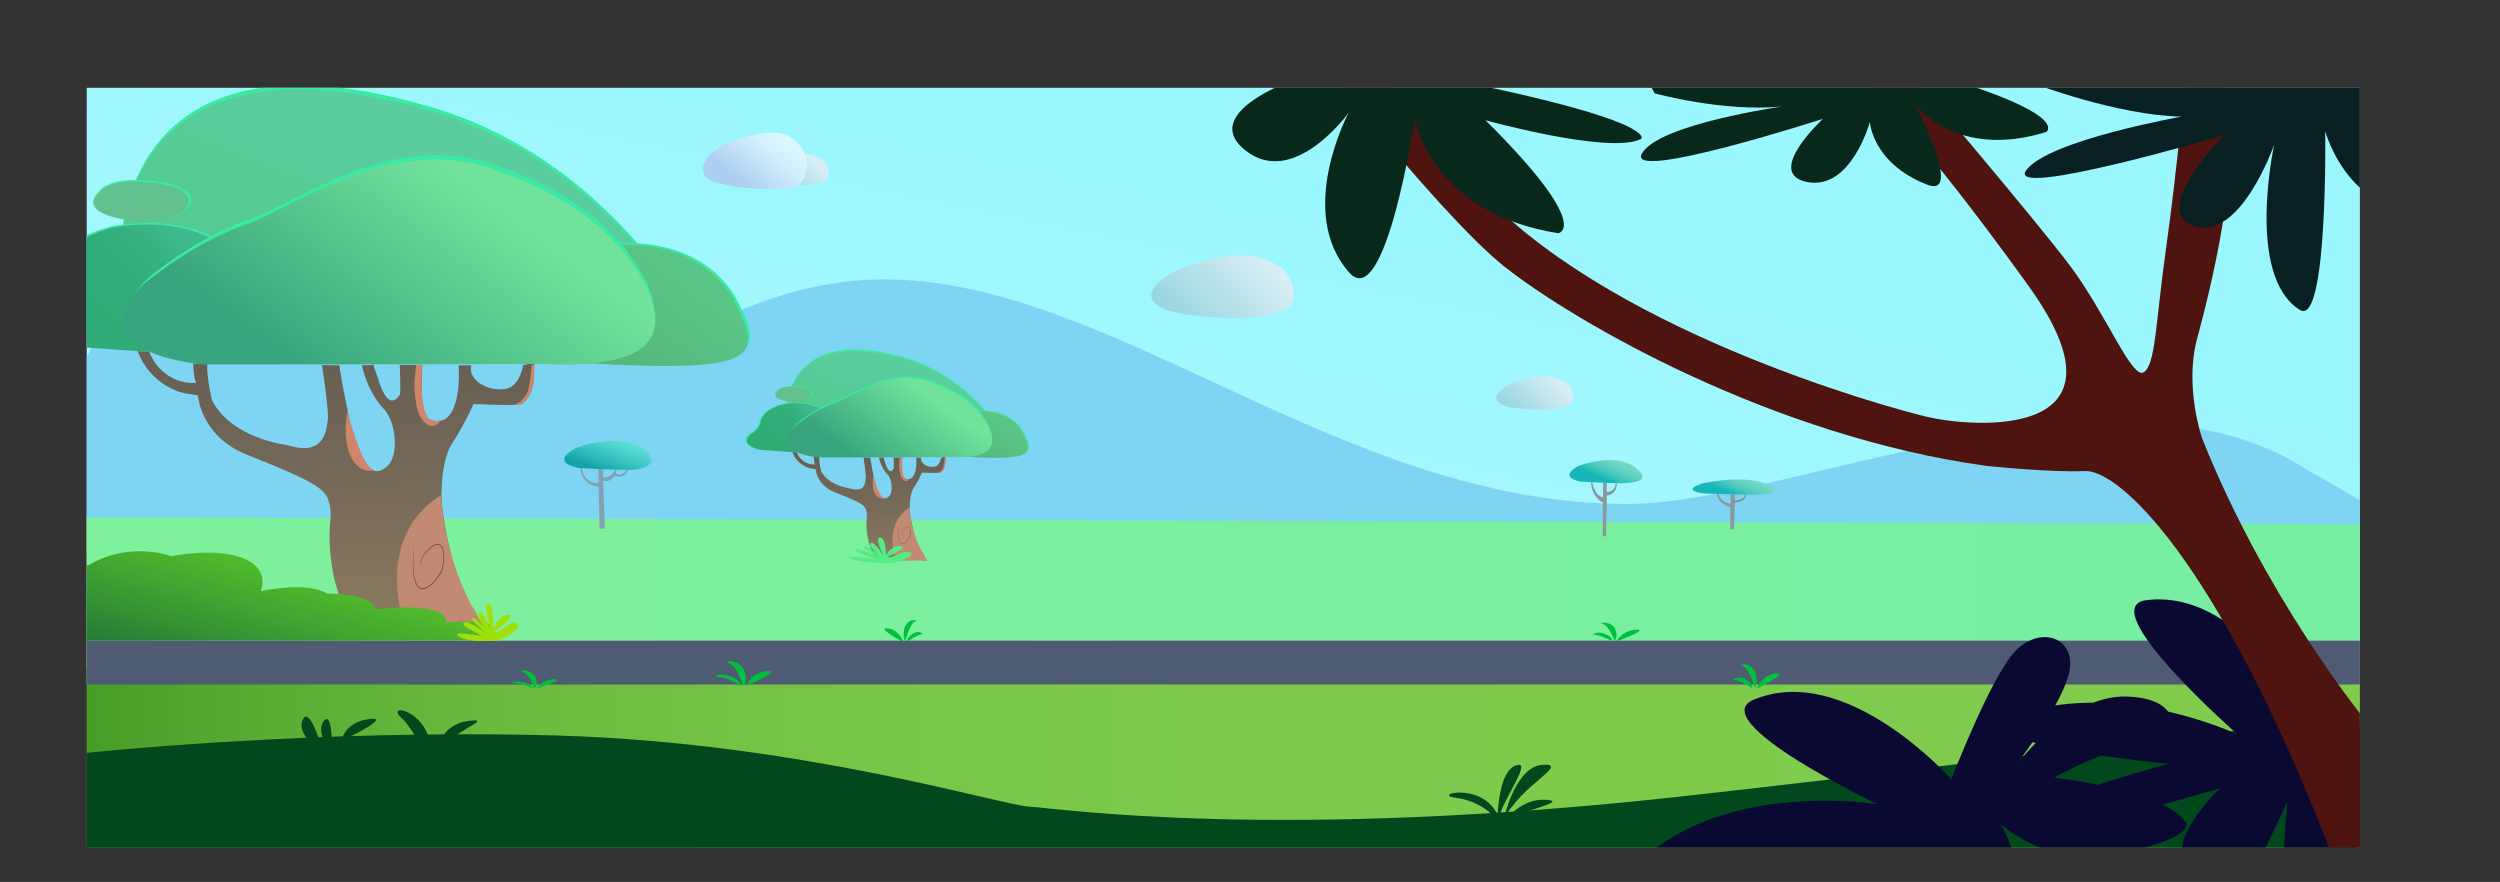 <svg id="Layer_1" data-name="Layer 1" xmlns="http://www.w3.org/2000/svg" xmlns:xlink="http://www.w3.org/1999/xlink" viewBox="0 0 2961.73 1044.85"><rect x="0" y="0" width="2961.73" height="1044.85" fill="#333333" stroke="none"/><defs><style>.cls-1{fill:none;}.cls-2{clip-path:url(#clip-path);}.cls-3{fill:url(#linear-gradient);}.cls-4{fill:url(#linear-gradient-2);}.cls-5{fill:url(#linear-gradient-3);}.cls-6{fill:url(#linear-gradient-4);}.cls-7{fill:url(#linear-gradient-5);}.cls-8{fill:#7dd4f3;}.cls-9{fill:url(#linear-gradient-6);}.cls-10{fill:url(#linear-gradient-7);}.cls-11{fill:#00c13e;}.cls-12{fill:url(#linear-gradient-8);}.cls-13{fill:#01491d;}.cls-14{fill:url(#linear-gradient-9);}.cls-15{fill:#c28a73;}.cls-16{fill:#ce856b;}.cls-17{fill:#754d32;}.cls-18{fill:#3beaa2;}.cls-19{fill:url(#linear-gradient-10);}.cls-20{fill:url(#linear-gradient-11);}.cls-21{fill:url(#linear-gradient-12);}.cls-22{fill:url(#linear-gradient-13);}.cls-23{fill:url(#linear-gradient-14);}.cls-24{fill:url(#linear-gradient-15);}.cls-25{fill:url(#linear-gradient-16);}.cls-26{fill:url(#linear-gradient-17);}.cls-27{fill:url(#linear-gradient-18);}.cls-28{fill:url(#linear-gradient-19);}.cls-29{fill:url(#linear-gradient-20);}.cls-30{fill:url(#linear-gradient-21);}.cls-31{fill:#9fe00a;}.cls-32{fill:#0a0931;}.cls-33{fill:#4f140f;}.cls-34{fill:#07281b;}.cls-35{fill:#082021;}.cls-36{fill:#8b979d;}.cls-37{fill:url(#linear-gradient-22);}.cls-38{fill:url(#linear-gradient-23);}.cls-39{fill:#81a0b1;}.cls-40{fill:url(#linear-gradient-24);}.cls-41{fill:#52ed83;}</style><clipPath id="clip-path" transform="translate(102.73 104)"><rect class="cls-1" width="2693" height="900"/></clipPath><linearGradient id="linear-gradient" x1="1220.88" y1="1583.41" x2="1555.08" y2="-68.76" gradientUnits="userSpaceOnUse"><stop offset="0.2" stop-color="#c5f7fd"/><stop offset="0.58" stop-color="#a7f7fd"/><stop offset="0.83" stop-color="#99f7fd"/></linearGradient><linearGradient id="linear-gradient-2" x1="801.82" y1="140.36" x2="870.51" y2="71.62" gradientUnits="userSpaceOnUse"><stop offset="0.15" stop-color="#82cdd9"/><stop offset="0.82" stop-color="#d7eef4"/></linearGradient><linearGradient id="linear-gradient-3" x1="744.34" y1="-41.69" x2="871.38" y2="-168.82" gradientTransform="matrix(0.85, -0.08, 0.08, 0.84, 109.38, 251.2)" gradientUnits="userSpaceOnUse"><stop offset="0.39" stop-color="#adcff1"/><stop offset="0.48" stop-color="#b9d9f5"/><stop offset="0.71" stop-color="#d2f0fc"/><stop offset="0.86" stop-color="#dbf8ff"/></linearGradient><linearGradient id="linear-gradient-4" x1="1265.4" y1="327.15" x2="1410.55" y2="181.9" gradientUnits="userSpaceOnUse"><stop offset="0.07" stop-color="#82cdd9"/><stop offset="0.85" stop-color="#d7eef4"/></linearGradient><linearGradient id="linear-gradient-5" x1="1672.17" y1="411.09" x2="1750.62" y2="332.58" xlink:href="#linear-gradient-4"/><linearGradient id="linear-gradient-6" x1="102.73" y1="890.5" x2="2795.73" y2="890.5" gradientUnits="userSpaceOnUse"><stop offset="0" stop-color="#489d27"/><stop offset="0.08" stop-color="#5aac33"/><stop offset="0.18" stop-color="#6bba3f"/><stop offset="0.31" stop-color="#76c547"/><stop offset="0.49" stop-color="#7dca4c"/><stop offset="1" stop-color="#7fcc4d"/></linearGradient><linearGradient id="linear-gradient-7" x1="102.73" y1="702" x2="2795.73" y2="702" gradientUnits="userSpaceOnUse"><stop offset="0" stop-color="#80f19c"/><stop offset="1" stop-color="#76eea2"/></linearGradient><linearGradient id="linear-gradient-8" x1="95.73" y1="785" x2="2799.73" y2="785" gradientUnits="userSpaceOnUse"><stop offset="0" stop-color="#4f5a73"/><stop offset="1" stop-color="#4f5a73"/></linearGradient><linearGradient id="linear-gradient-9" x1="302.33" y1="672.96" x2="293.68" y2="229.84" gradientUnits="userSpaceOnUse"><stop offset="0" stop-color="#907d61"/><stop offset="0.43" stop-color="#776b59"/><stop offset="0.76" stop-color="#686054"/></linearGradient><linearGradient id="linear-gradient-10" x1="281.89" y1="377.18" x2="528" y2="-228.43" gradientUnits="userSpaceOnUse"><stop offset="0.22" stop-color="#55ca93"/><stop offset="0.4" stop-color="#58cc9a"/><stop offset="0.73" stop-color="#5ccfa2"/></linearGradient><linearGradient id="linear-gradient-11" x1="777.7" y1="124.75" x2="539.91" y2="451.3" gradientUnits="userSpaceOnUse"><stop offset="0.3" stop-color="#59c587"/><stop offset="0.67" stop-color="#57b479"/></linearGradient><linearGradient id="linear-gradient-12" x1="-35.99" y1="328.28" x2="137.33" y2="164.14" gradientUnits="userSpaceOnUse"><stop offset="0.23" stop-color="#2fac76"/><stop offset="0.54" stop-color="#31ad79"/><stop offset="0.74" stop-color="#36b281"/><stop offset="0.88" stop-color="#3db98e"/></linearGradient><linearGradient id="linear-gradient-13" x1="66.46" y1="228.55" x2="61.76" y2="-12.14" gradientUnits="userSpaceOnUse"><stop offset="0.18" stop-color="#63c28e"/><stop offset="0.6" stop-color="#63c091"/></linearGradient><linearGradient id="linear-gradient-14" x1="272.42" y1="391.41" x2="528.32" y2="47.52" gradientUnits="userSpaceOnUse"><stop offset="0.09" stop-color="#39a57e"/><stop offset="0.77" stop-color="#72e39c"/></linearGradient><linearGradient id="linear-gradient-15" x1="929.44" y1="571.03" x2="926.1" y2="399.91" xlink:href="#linear-gradient-9"/><linearGradient id="linear-gradient-16" x1="921.55" y1="456.81" x2="1016.58" y2="222.95" xlink:href="#linear-gradient-10"/><linearGradient id="linear-gradient-17" x1="1113.01" y1="359.33" x2="1021.18" y2="485.43" xlink:href="#linear-gradient-11"/><linearGradient id="linear-gradient-18" x1="798.8" y1="437.93" x2="865.72" y2="374.54" xlink:href="#linear-gradient-12"/><linearGradient id="linear-gradient-19" x1="838.36" y1="399.41" x2="836.54" y2="306.47" xlink:href="#linear-gradient-13"/><linearGradient id="linear-gradient-20" x1="917.89" y1="462.31" x2="1016.71" y2="329.51" xlink:href="#linear-gradient-14"/><linearGradient id="linear-gradient-21" x1="146.95" y1="788.96" x2="221.64" y2="518.88" gradientUnits="userSpaceOnUse"><stop offset="0.32" stop-color="#247a37"/><stop offset="0.5" stop-color="#359333"/><stop offset="0.8" stop-color="#4eb82d"/><stop offset="0.97" stop-color="#57c62b"/></linearGradient><linearGradient id="linear-gradient-22" x1="1787.95" y1="487.42" x2="1814.12" y2="425.56" gradientUnits="userSpaceOnUse"><stop offset="0.39" stop-color="#17b7b8"/><stop offset="0.44" stop-color="#29bdba"/><stop offset="0.54" stop-color="#4ac9bd"/><stop offset="0.65" stop-color="#64d2c0"/><stop offset="0.76" stop-color="#76d8c2"/><stop offset="0.87" stop-color="#81dcc3"/><stop offset="1" stop-color="#85ddc3"/></linearGradient><linearGradient id="linear-gradient-23" x1="1939.4" y1="504.13" x2="1964.35" y2="445.14" xlink:href="#linear-gradient-22"/><linearGradient id="linear-gradient-24" x1="608.32" y1="465.46" x2="633.05" y2="397.47" gradientUnits="userSpaceOnUse"><stop offset="0.15" stop-color="#12a3a7"/><stop offset="0.33" stop-color="#2cb8b8"/><stop offset="0.63" stop-color="#52d6d1"/><stop offset="0.79" stop-color="#61e1db"/></linearGradient></defs><g class="cls-2"><rect class="cls-3" x="100.73" y="103" width="2696" height="708"/><path class="cls-4" d="M800.21,101.26s1.4-9.45,19.14-15.93,32.68-10,48.09-2.49,12.14,24.4,8.87,26.39c-6.34,3.87-20,9-56.49,4C797.88,110.23,800.21,101.26,800.21,101.26Z" transform="translate(102.73 104)"/><path class="cls-5" d="M730.91,90.87s4.41-18.58,37.6-28.78,54.81-15.1,73.76,3.29,10.18,48.34-2.88,51.81-67.68,5.3-100.85-7.53C738.54,109.66,726.68,103.84,730.91,90.87Z" transform="translate(102.73 104)"/><path class="cls-6" d="M1261.25,244.33s3-19.14,40.91-32.24,69.85-20.15,102.78-5,26,49.37,19,53.4c-13.56,7.82-42.77,18.11-120.74,8.06C1256.26,262.46,1261.25,244.33,1261.25,244.33Z" transform="translate(102.73 104)"/><path class="cls-7" d="M1669.92,366.32S1671.54,356,1692,348.9s37.75-10.9,55.55-2.73,14,26.68,10.25,28.86c-7.33,4.23-23.12,9.79-65.26,4.36C1667.23,376.12,1669.92,366.32,1669.92,366.32Z" transform="translate(102.73 104)"/><path class="cls-8" d="M0,319S93,129,235,45,519,81,519,81,659,191,735,283c0,0,92-55,206-56,272-2.39,546,268,887,266,191.77-1.12,580-187,803-40,0,0,35,19,62,36v86L0,551Z" transform="translate(102.73 104)"/><rect class="cls-9" x="102.73" y="777" width="2693" height="227"/><polygon class="cls-10" points="102.73 613 2795.73 621 2795.73 779 102.73 791 102.73 613"/><path class="cls-11" d="M972.4,656.16s13.27-9.43,16.86-8.54-3.65-8.32-14.35,2C970.61,653.8,972.4,656.16,972.4,656.16Z" transform="translate(102.73 104)"/><path class="cls-11" d="M969.53,656.16s5.58-21.47,11.58-23.68-9.54-5.51-12.65,9C966.31,651.45,969.53,656.16,969.53,656.16Z" transform="translate(102.73 104)"/><path class="cls-11" d="M967.72,656.16s-6.43-15.3-19.34-15.88S967.72,657,967.72,657" transform="translate(102.73 104)"/><rect class="cls-12" x="95.73" y="759" width="2704" height="52"/><path class="cls-13" d="M0,787.92s269-28.78,557-20.56,524,82.22,560,84.28,292,41.11,774-12.33,705-92.5,803-84.28l-1,147H0Z" transform="translate(102.73 104)"/><path class="cls-14" d="M473.1,644.83c.38-1-2.65-2.53-5.24-6.24a23.17,23.17,0,0,1-3.48-8.45c-2.28-8.89-11.12-19.64-14-23.61-9.26-12.62-13.62-31.54-20.87-62.93a466.52,466.52,0,0,1-9.13-53.94c-.53-31.31,3.77-54.91,12.63-68.53a370.28,370.28,0,0,0,25.26-46.47s52,2.36,56.48,0,17.09-13.6,14.86-42.64l.74-7L517,328.78s-4.12,26-21.25,28.06c-20.43,2.82-43.77-9.72-40.35-28.06H440.51s4.57,53.48-17.89,64.78C405.87,398,396,391,396.73,359.66l.76-31.3-26.64,0s1.52,33.28,0,35.3S357.52,386.3,345,343.93c-10.66-29.86-4.56-15.48-4.56-15.48l-14.47.33s6.47,32.9,27.79,53.48c14.08,19.77,14.46,52.86,3.8,64.56-11.41,11.7-30.83,18.16-45.67-51.24-9.9-46-12.57-66.8-12.57-66.8l-20.55-.23s8.37,54.92,6.85,64.61c-1.9,10.89-2.66,44.38-47.58,30.26-23.32-3.44-70-15.78-89.46-52.86-7.23-31.47-5.71-43.58-5.71-43.58l-16.74-.44s.38,18.19,3.8,23A53.86,53.86,0,0,1,100,343c-17.24-9.54-24.2-25.68-26.07-30.46L60.51,312a79.82,79.82,0,0,0,13.55,23.74c13.24,15.88,31.66,24.64,45.17,26.76,2.7.42,13.35,1.85,13.31,2.3,0,.12-.74.12-.74.12s3.42,47.61,57.09,69.4c48,19,68.9,28.65,81.08,36.32s20.56,15.73,18.66,42a217.49,217.49,0,0,0,3.42,62.75,212.5,212.5,0,0,0,26.27,67.58c41.21,1.37,67.68,1.5,84.65,1.34,34-.33,53.41-2.1,63.6.4C466.62,644.67,472.6,646.14,473.1,644.83Z" transform="translate(102.73 104)"/><path class="cls-15" d="M419.63,482.84a105.36,105.36,0,0,0-32.32,30.27c-36.43,52.83-11.64,122.32-8.82,129.86l96.18,1.85a311.74,311.74,0,0,1-18.5-31C430.9,565.41,422.32,518.09,419.63,482.84Z" transform="translate(102.73 104)"/><path class="cls-16" d="M308.75,382.87s17.83,70,31.8,69.46C326.1,459.48,299.12,440.07,308.75,382.87Z" transform="translate(102.73 104)"/><path class="cls-17" d="M408.49,567a26.76,26.76,0,0,1-5.13.64,12,12,0,0,1-5.11-.79,4.8,4.8,0,0,1-2.06-1.62,4.53,4.53,0,0,1-.78-2.54,12.17,12.17,0,0,1,1.22-5.08,37.17,37.17,0,0,1,5.7-8.69,32.77,32.77,0,0,1,7.93-6.76,12.1,12.1,0,0,1,5-1.72,5.93,5.93,0,0,1,2.75.42,9.25,9.25,0,0,1,1.21.73,10.18,10.18,0,0,1,1,1,12.47,12.47,0,0,1,2.33,4.8,25.86,25.86,0,0,1,.57,2.58c.1.87.26,1.74.3,2.61a60.71,60.71,0,0,1-2.61,20.59l0,.06,0,.07a73,73,0,0,1-6.37,9.35,44.78,44.78,0,0,1-8.08,8,20.38,20.38,0,0,1-5,2.8,8.82,8.82,0,0,1-5.85.28,9,9,0,0,1-4.41-3.83,21.69,21.69,0,0,1-2.38-5.21,51.39,51.39,0,0,1-2.1-11.11,79.87,79.87,0,0,1-.19-11.26l1-22.45L387,562.27a78.69,78.69,0,0,0,.35,11.18,50.15,50.15,0,0,0,2.23,10.89,21.63,21.63,0,0,0,2.33,5,8.09,8.09,0,0,0,3.91,3.4,7.83,7.83,0,0,0,5.15-.31,19.34,19.34,0,0,0,4.74-2.67,44.18,44.18,0,0,0,7.83-7.81,77.64,77.64,0,0,0,6.25-9.21l0,.12a59.67,59.67,0,0,0,2.66-20.18c0-.85-.18-1.68-.27-2.53s-.28-1.66-.54-2.46a11.4,11.4,0,0,0-2.1-4.44c-.25-.32-.57-.55-.84-.84s-.65-.42-1-.61a5.09,5.09,0,0,0-2.3-.37,11.22,11.22,0,0,0-4.66,1.54,31.64,31.64,0,0,0-7.82,6.47,37.33,37.33,0,0,0-5.74,8.44,11.59,11.59,0,0,0-1.31,4.84,4.19,4.19,0,0,0,.65,2.35,4.51,4.51,0,0,0,1.9,1.58,12.05,12.05,0,0,0,5,.9A26.8,26.8,0,0,0,408.49,567Z" transform="translate(102.73 104)"/><path class="cls-18" d="M41.22,172.69C45.37,142.52,56.27,97,89.05,59.75,177.62-40.78,347.25,6,401.51,21,535.47,58.08,622.29,147,664.82,198.68l21.09,16.6a1740,1740,0,0,1-336.62,28.35A1740.86,1740.86,0,0,1,56.35,214.8Z" transform="translate(102.73 104)"/><path class="cls-19" d="M42.42,171C46.52,142,57.3,98.1,89.74,62.28,177.39-34.5,345.24,10.54,398.93,25,531.49,60.67,617.4,146.23,659.48,196l20.88,16A1769.1,1769.1,0,0,1,347.25,239.3,1768.76,1768.76,0,0,1,57.39,211.54Z" transform="translate(102.73 104)"/><path class="cls-18" d="M590.09,187.89s122.66-28.18,177,57.63c35.41,66.6,41.73,88.2-177,76.12C553.1,215,590.09,187.89,590.09,187.89Z" transform="translate(102.73 104)"/><path class="cls-20" d="M593.28,190.38S712.41,161.74,765.22,249c34.39,67.7,40.54,89.65-171.94,77.37C557.35,218,593.28,190.38,593.28,190.38Z" transform="translate(102.73 104)"/><path class="cls-18" d="M68,310.2c-3.7,0-110.93-7.54-110.93-7.54s-66.56-13.84-28.35-47.81a63.72,63.72,0,0,0,24.16-20.6c7.61-11.12,5.57-16.58,10.43-26.82,15.38-32.43,67-43.48,67-43.48h0s70-14.31,122,13.77c5.8,3.14,8.66,4.83,10.87,7.75,24.07,31.78-50.8,124.73-50.8,124.73Z" transform="translate(102.73 104)"/><path class="cls-21" d="M67.13,312.38c-3.57,0-107.15-7.57-107.15-7.57s-64.28-13.88-27.38-47.95a62.14,62.14,0,0,0,23.34-20.67c7.35-11.15,5.38-16.62,10.07-26.9,14.86-32.53,64.68-43.61,64.68-43.61h0s67.58-14.36,117.86,13.82c5.61,3.14,8.37,4.83,10.5,7.76C182.31,219.14,110,312.38,110,312.38Z" transform="translate(102.73 104)"/><path class="cls-18" d="M13.62,124.21s10.14-23.73,79.84-11.67c64.64,14.73,15.21,52.25-39.92,44.21S4.4,132.46,13.62,124.21Z" transform="translate(102.73 104)"/><path class="cls-22" d="M14,125.75s9.82-23.06,77.37-11.34c62.64,14.32,14.74,50.78-38.68,43S5.08,133.77,14,125.75Z" transform="translate(102.73 104)"/><path class="cls-18" d="M73.76,224.4s61-50.83,125-70.77C268.65,123.73,361.18,57,473.39,87.85c86.61,28.9,151.58,68.77,190,142.53,18.71,42.87,21.66,94.7-121.06,87.72l-397.66.64S-10.89,307.14,73.76,224.4Z" transform="translate(102.73 104)"/><path class="cls-23" d="M67.94,232s61.73-51.68,126.45-71.94c70.7-30.4,164.3-98.3,277.81-66.88,87.62,29.38,153.34,69.92,192.17,144.9,18.92,43.58,21.91,96.27-122.47,89.18l-402.27.64S-17.7,316.13,67.94,232Z" transform="translate(102.73 104)"/><path class="cls-16" d="M530.32,329.58s1.91,30.17-11.48,41.89c-4,4.1-7.15,4-11.92,4.1a27.79,27.79,0,0,0,16.63-20,152.66,152.66,0,0,0,3.48-27h3.29Z" transform="translate(102.73 104)"/><path class="cls-16" d="M397.49,328.36c-.53,5.28-.79,23.67-.58,27.25.92,15.68,2,33.54,11.57,38.15a12.57,12.57,0,0,0,7.21,1l3.63-.44c-4.46,5.85-8.46,6.35-9.75,6.41-7.94.39-17.23-10.53-19.49-28.13a113.56,113.56,0,0,1-1.6-25.3c.37-7,1.69-18.91,1.69-18.91h7.32Z" transform="translate(102.73 104)"/><path class="cls-24" d="M995.39,560.16c.14-.37-1-1-2-2.41a9,9,0,0,1-1.34-3.26c-.89-3.43-4.3-7.58-5.42-9.12-3.58-4.87-5.26-12.18-8.06-24.3A181.7,181.7,0,0,1,975,500.24c-.2-12.09,1.46-21.2,4.88-26.46a143.35,143.35,0,0,0,9.76-17.94s20.08.91,21.8,0,6.6-5.26,5.74-16.47l.29-2.7-5.16,1.45s-1.59,10.06-8.21,10.83c-7.89,1.1-16.9-3.75-15.58-10.83H982.8s1.76,20.65-6.91,25c-6.47,1.72-10.29-1-10-13.08l.3-12.1-10.29,0s.59,12.85,0,13.63-5.15,8.73-10-7.63c-4.11-11.53-1.76-6-1.76-6l-5.59.13s2.5,12.7,10.73,20.65c5.44,7.64,5.59,20.41,1.47,24.93-4.41,4.52-11.9,7-17.63-19.79-3.83-17.76-4.86-25.79-4.86-25.79l-7.93-.09s3.23,21.21,2.64,25c-.73,4.2-1,17.14-18.37,11.68-9-1.32-27-6.09-34.54-20.41-2.8-12.15-2.21-16.83-2.21-16.83l-6.47-.17s.15,7,1.47,8.9a20.76,20.76,0,0,1-11.54-2.54,23.31,23.31,0,0,1-10.07-11.76l-5.18-.21a30.91,30.91,0,0,0,5.23,9.16,30.24,30.24,0,0,0,17.45,10.34,46.72,46.72,0,0,1,5.13.88c0,.05-.28.05-.28.05s1.32,18.39,22,26.8c18.52,7.32,26.6,11.06,31.31,14s7.93,6.08,7.2,16.21a84,84,0,0,0,1.32,24.23,82.28,82.28,0,0,0,10.14,26.1c15.92.53,26.14.58,32.69.51,13.15-.12,20.63-.81,24.56.16C992.88,560.1,995.19,560.67,995.39,560.16Z" transform="translate(102.73 104)"/><path class="cls-15" d="M974.74,497.61a40.62,40.62,0,0,0-12.48,11.69c-14.07,20.4-4.5,47.23-3.41,50.15l37.14.71a120.37,120.37,0,0,1-7.14-12A130.53,130.53,0,0,1,974.74,497.61Z" transform="translate(102.73 104)"/><path class="cls-16" d="M931.92,459s6.89,27,12.28,26.82C938.62,488.59,928.2,481.1,931.92,459Z" transform="translate(102.73 104)"/><path class="cls-17" d="M970.43,530.11a10.84,10.84,0,0,1-2,.25,4.79,4.79,0,0,1-2-.31,1.73,1.73,0,0,1-1.1-1.6,4.76,4.76,0,0,1,.48-2,14,14,0,0,1,5.27-5.94,4.67,4.67,0,0,1,1.94-.66,2.14,2.14,0,0,1,1.88.81,4.69,4.69,0,0,1,.9,1.85,9.64,9.64,0,0,1,.34,2,23.45,23.45,0,0,1-1,8v0a22.16,22.16,0,0,1-5.58,6.68,8.14,8.14,0,0,1-1.94,1.07,3.37,3.37,0,0,1-2.24.11,3.5,3.5,0,0,1-1.69-1.48,8.83,8.83,0,0,1-.92-2,25.44,25.44,0,0,1-.91-8.63l.4-8.67-.17,8.67a25.24,25.24,0,0,0,1,8.53,8.22,8.22,0,0,0,.9,1.92,3.16,3.16,0,0,0,1.52,1.33,3.07,3.07,0,0,0,2-.13,7.31,7.31,0,0,0,1.84-1,22.47,22.47,0,0,0,5.43-6.58l0,.05a23,23,0,0,0,1-7.8,9,9,0,0,0-.31-1.93,4.34,4.34,0,0,0-.81-1.72,1.83,1.83,0,0,0-1.62-.72,4.51,4.51,0,0,0-1.81.6,14,14,0,0,0-5.22,5.78,4.58,4.58,0,0,0-.51,1.87,1.59,1.59,0,0,0,1,1.52,4.83,4.83,0,0,0,1.93.35A10.05,10.05,0,0,0,970.43,530.11Z" transform="translate(102.73 104)"/><path class="cls-18" d="M828.61,377.85c1.6-11.66,5.81-29.25,18.47-43.62,34.2-38.82,99.71-20.75,120.66-15,51.73,14.32,85.26,48.64,101.68,68.61l8.14,6.41a672.38,672.38,0,0,1-130,10.95A672,672,0,0,1,834.45,394.1Z" transform="translate(102.73 104)"/><path class="cls-25" d="M829.07,377.2c1.59-11.22,5.75-28.16,18.28-42,33.84-37.37,98.66-20,119.39-14.4,51.19,13.78,84.37,46.82,100.62,66.05l8.06,6.17a683.48,683.48,0,0,1-128.63,10.53,682.82,682.82,0,0,1-111.94-10.71Z" transform="translate(102.73 104)"/><path class="cls-18" d="M1040.56,383.71s47.37-10.88,68.36,22.26c13.68,25.72,16.12,34.06-68.36,29.39C1026.28,394.19,1040.56,383.71,1040.56,383.71Z" transform="translate(102.73 104)"/><path class="cls-26" d="M1041.79,384.68s46-11.06,66.4,22.62c13.28,26.14,15.65,34.62-66.4,29.88C1027.92,395.32,1041.79,384.68,1041.79,384.68Z" transform="translate(102.73 104)"/><path class="cls-18" d="M839,431c-1.43,0-42.83-2.92-42.83-2.92s-25.7-5.34-11-18.46a24.62,24.62,0,0,0,9.33-7.95c2.94-4.3,2.15-6.41,4-10.36,5.94-12.53,25.86-16.79,25.86-16.79h0s27-5.53,47.12,5.32c2.24,1.21,3.34,1.86,4.19,3C885,395.05,856.1,431,856.1,431Z" transform="translate(102.73 104)"/><path class="cls-27" d="M838.62,431.79c-1.38,0-41.38-2.93-41.38-2.93s-24.82-5.36-10.57-18.51a24.15,24.15,0,0,0,9-8c2.84-4.31,2.08-6.42,3.89-10.39,5.74-12.57,25-16.84,25-16.84h0s26.09-5.55,45.51,5.33c2.16,1.21,3.23,1.87,4.05,3,9,12.31-18.94,48.32-18.94,48.32Z" transform="translate(102.73 104)"/><path class="cls-18" d="M818,359.12s3.92-9.16,30.84-4.5c25,5.69,5.87,20.17-15.42,17.07S814.39,362.31,818,359.12Z" transform="translate(102.73 104)"/><path class="cls-28" d="M818.11,359.72s3.79-8.91,29.88-4.38c24.18,5.53,5.69,19.61-14.94,16.59S814.66,362.82,818.11,359.72Z" transform="translate(102.73 104)"/><path class="cls-18" d="M841.18,397.81s23.56-19.63,48.27-27.32c27-11.55,62.71-37.34,106-25.41,33.45,11.16,58.54,26.56,73.36,55,7.22,16.55,8.36,36.57-46.75,33.87l-153.56.25S808.49,429.76,841.18,397.81Z" transform="translate(102.73 104)"/><path class="cls-29" d="M838.93,400.76s23.84-20,48.83-27.79c27.3-11.74,63.44-38,107.28-25.82,33.83,11.35,59.21,27,74.21,56,7.3,16.83,8.46,37.18-47.3,34.44l-155.34.25S805.86,433.23,838.93,400.76Z" transform="translate(102.73 104)"/><path class="cls-16" d="M1017.48,438.43s.74,11.65-4.43,16.18c-1.54,1.58-2.76,1.54-4.61,1.58a10.73,10.73,0,0,0,6.43-7.72,58.43,58.43,0,0,0,1.34-10.41h1.27Z" transform="translate(102.73 104)"/><path class="cls-16" d="M966.19,438c-.21,2.05-.31,9.15-.23,10.53.36,6,.77,12.95,4.47,14.73a4.79,4.79,0,0,0,2.79.37l1.4-.16c-1.73,2.26-3.27,2.45-3.77,2.47-3.06.15-6.65-4.07-7.53-10.86a44,44,0,0,1-.61-9.77c.14-2.71.65-7.31.65-7.31h2.83Z" transform="translate(102.73 104)"/><path class="cls-30" d="M-88.2,643.56s-49.61-26.46,34.51-37.19c0,0-28-19.31,0-35.76,0,0,20.48-13.59,56.07-5,0,0,41-28.61,98.13-10.73,0,0,50.68-10.73,84.11,2.14s21.57,39.26,21.57,39.26,55-12.08,78.72,2.94c0,0,52.84-.72,58.23,18.59,0,0,84.11-10.73,83,15.74,0,0,68.83-7.55,53.92,13.58L474,655H-77Z" transform="translate(102.73 104)"/><path class="cls-31" d="M465,655.37s-16.32.07-24.57-5.53,11.64-3,27.59-.26c0,0-1.47-1.32-13.85-7.75s-8.84-11.58.92-6.91a137.16,137.16,0,0,1,19.48,11.93s-17.74-14.51-17.93-17.34,3.21-3,19.62,15.27c0,0-15.12-15.24-11.88-22.68S479,643.17,479,643.17s-10-30.57-3-31.9,5.48,30.54,5.48,30.54,6.86-17.64,17.5-17.35-13.78,19-16.06,19.23c0,0,1,1.25,4.42.59s13.26-10.06,18.82-10.42,13.78,6.33-18.56,21.14Z" transform="translate(102.73 104)"/><path class="cls-13" d="M404.52,800.06s-14.27-37.42-31.42-53.29,16.16-11.94,29.28,15.82S404.52,800.06,404.52,800.06Z" transform="translate(102.73 104)"/><path class="cls-13" d="M414.51,788.54s2.58-33.84,37.42-38.42S427.68,764.46,414.51,788.54Z" transform="translate(102.73 104)"/><path class="cls-13" d="M301.71,773.73s3.08-22.21,33-25.86S301.71,773.73,301.71,773.73Z" transform="translate(102.73 104)"/><path class="cls-13" d="M281,789.5s-35-23-24.5-41.86C265,732.38,281,789.5,281,789.5Z" transform="translate(102.73 104)"/><path class="cls-13" d="M290.5,789.5S270,763.5,281,750,290.5,789.5,290.5,789.5Z" transform="translate(102.73 104)"/><path class="cls-13" d="M1662,858.5s-14-14.06-41-17.53,29-18.47,49,17.53C1670,858.5,1679,874.5,1662,858.5Z" transform="translate(102.73 104)"/><path class="cls-13" d="M1671.5,867.5s-.5-55.82,21-64.41S1680,839.5,1671.5,867.5Z" transform="translate(102.73 104)"/><path class="cls-13" d="M1678.5,867.5s13.5-64,46.5-65.48S1699,825.5,1678.5,867.5Z" transform="translate(102.73 104)"/><path class="cls-13" d="M1681.33,867.5s17.67-26,47.67-24S1688.67,859.5,1681.33,867.5Z" transform="translate(102.73 104)"/><path class="cls-11" d="M774.34,708.41s-13-9.54-25-10.14,4.69-8.13,21,3C777.34,706,774.34,708.41,774.34,708.41Z" transform="translate(102.73 104)"/><path class="cls-11" d="M777,708.41s-4.66-21.47-15.66-26.24,14.59-6.46,19,11.93C783.34,706.62,777,708.41,777,708.41Z" transform="translate(102.73 104)"/><path class="cls-11" d="M781.14,708.41s7.2-16.7,25.2-17.29S781.14,708.41,781.14,708.41Z" transform="translate(102.73 104)"/><path class="cls-11" d="M527.67,711.64s-10.59-6-20.38-6.4,3.83-5.14,17.12,1.88C530.12,710.14,527.67,711.64,527.67,711.64Z" transform="translate(102.73 104)"/><path class="cls-11" d="M529.85,711.64s-3.81-15.8-12.77-19.31,11.89-4.75,15.48,8.78C535,710.33,529.85,711.64,529.85,711.64Z" transform="translate(102.73 104)"/><path class="cls-11" d="M533.22,711.64s5.87-10.54,20.54-10.92S533.22,711.64,533.22,711.64Z" transform="translate(102.73 104)"/><path class="cls-11" d="M1972.7,711s-16.16-10.27-20.53-9.3,4.44-9.07,17.47,2.2C1974.88,708.38,1972.7,711,1972.7,711Z" transform="translate(102.73 104)"/><path class="cls-11" d="M1976.19,711s-6.79-23.4-14.09-25.81,11.6-6,15.4,9.78C1980.12,705.82,1976.19,711,1976.19,711Z" transform="translate(102.73 104)"/><path class="cls-11" d="M1978.4,711s7.83-16.67,23.55-17.31-23.55,18.27-23.55,18.27" transform="translate(102.73 104)"/><path class="cls-11" d="M1806.7,655.17s-16.16-7.91-20.53-7.17,4.44-7,17.47,1.7C1808.88,653.2,1806.7,655.17,1806.7,655.17Z" transform="translate(102.73 104)"/><path class="cls-11" d="M1810.19,655.17s-6.79-18-14.09-19.87,11.6-4.63,15.4,7.53C1814.12,651.22,1810.19,655.17,1810.19,655.17Z" transform="translate(102.73 104)"/><path class="cls-11" d="M1812.4,655.17s7.83-12.84,23.55-13.33-23.55,14.07-23.55,14.07" transform="translate(102.73 104)"/><path class="cls-32" d="M2640,761s-81.91-168.76-200-154c-64,8,108,159,108,159s-159-75-286-13c0,0-8,26,204,48,0,0-166,43-184,75s245-46,245-46-43,42-45,71h99s21-44,26-55l-4,55h85.5s-1.5-72-8.5-76Z" transform="translate(102.73 104)"/><path class="cls-33" d="M2105-7s61,55,195,241-68,168-119,156-388-105-539-278-179-216-179-216l-50,11s185,241,268,306,316,200,570,235c0,0,77,8,116,6s155,100,291,450h35V741s-114-142-187-326c0,0-21-61-6-117s55-210,34-301h-49s-7,89-22,196c-12.08,86.18-12,135-26,144s-45-70-88-127S2157-22,2157-22Z" transform="translate(102.73 104)"/><path class="cls-34" d="M2008.76,22.18s-146,20.66-166.23,55.5,214.32-40.86,214.32-40.86-70.36,65-18.4,74.85,74.06-71.2,74.06-71.2,2.57,48.66,67.76,74.27c44,17.27-14.18-94.92-14.18-94.92s48.15,65.87,155.48,32.49c0,0,25.78-17.6-100-58.14,0,0,112.94-27.09,127.84-44.7l-11.33-8.79L1848.91-9.81l8.53,16.34S1938.1,28.93,2008.76,22.18Z" transform="translate(102.73 104)"/><path class="cls-35" d="M2481.75,34.18S2324.13,62.11,2297.86,97.5s234-41.31,234-41.31-89.89,90.49-35,107.79,94.67-96.78,94.67-96.78-34.35,155.8,30.45,196c33.18,20.6,30-211.77,30-211.77s30.83,117.52,151,94.72c0,0,43-55.59-87.83-115.65,0,0,125.44-15.23,143.75-32.53l-11.14-11L2305.44-5.51S2404.55,32.6,2481.75,34.18Z" transform="translate(102.73 104)"/><path class="cls-34" d="M1180.19-52.48c-47.35,29.53,249.13,43.25,249.13,43.25s-113.3,39.87-55.88,84,121.65-45.35,121.65-45.35-63.21,117.56.63,189.5c43.07,48.52,77.65-182.48,77.65-182.48s18.07,111.8,169.94,135.85c0,0,42.4-6.19-86.24-133.9,0,0,145.93,40.6,183.93,22.47,0,0,6.36-3.27-11-12.87C1745.46,1.24,1231.53-84.51,1180.19-52.48Z" transform="translate(102.73 104)"/><path class="cls-32" d="M2209,819.19S2084.47,678.87,1974.78,725c-59.45,25,147,123.86,147,123.86s-173.36-29.2-278.86,64.84c0,0-.67,27.2,209.38-9l66.57,11.42s79.51,5.71,81.35-6.24l93.33,30.91s-20.91-68.91-28.74-70.87c0,0,59.22,59.19,152.45,36.12s67.07-38.58,67.07-38.58S2466.87,835,2331,817.12c0,0,68.72-40.08,137.43-46.92,0,0,20.26-46.21-51.15-49s-134.86,85.66-134.86,85.66,63.14-82.13,67.15-119.62-36.87-49.88-65.58-19S2209,819.19,2209,819.19Z" transform="translate(102.73 104)"/><path class="cls-36" d="M1783.68,467.33a36.24,36.24,0,0,0,2.73,8.56c1.27,2.72,2.21,4.7,4.3,6.44a12.65,12.65,0,0,0,5.73,2.67V467.9l4.24.15v10.53s9.36,1.34,10.65-10.13h1.3s1.11,13.1-11.75,14.64l-.87,48.23h-3.93l.17-39.79a27.15,27.15,0,0,1-7.91-6.75,29.82,29.82,0,0,1-6.15-17.52l.83,0Z" transform="translate(102.73 104)"/><path class="cls-37" d="M1767.67,447.78s39.94-15.26,64,0c23.23,16.17,6.73,20.67-14.33,20.67-21.27-.23-47.32-1.87-47.32-1.87S1741.18,462,1767.67,447.78Z" transform="translate(102.73 104)"/><path class="cls-36" d="M1933.14,481.2a17.92,17.92,0,0,0,3.07,5.59,12.85,12.85,0,0,0,4.85,4.21,20.28,20.28,0,0,0,6.46,1.74V481.57l4.78.1v6.88s10.55.87,12-6.62h1.46s1.25,8.56-13.25,9.56l-1,31.51h-4.42l.19-26a32.52,32.52,0,0,1-8.91-4.41c-6.18-4.53-6.85-9.57-6.94-11.45l.94,0Z" transform="translate(102.73 104)"/><path class="cls-38" d="M1915.09,468.43s45-10,72.17,0c26.18,10.56,7.59,13.5-16.14,13.5-24-.15-53.34-1.22-53.34-1.22S1885.24,477.72,1915.09,468.43Z" transform="translate(102.73 104)"/><path class="cls-39" d="M587.08,450.66a19.25,19.25,0,0,0,3.54,10.51c5.54,7.57,14.8,7.33,15.79,7.29l-.3-16.81,5.7.25v9.31a11.79,11.79,0,0,0,7.27-.93,13.21,13.21,0,0,0,6.51-7.87l2.38.06-1.44,4.58a8.72,8.72,0,0,0,6.53,1,9.5,9.5,0,0,0,6-5.29h1.77s-1.16,10.61-15.08,7.07c-2.53,3.72-8.46,7.68-13.94,5.69.32,11.54,2.16,56.7,2.16,56.7h-6.43l-1.11-49.52a22.41,22.41,0,0,1-15.29-7.11,24.31,24.31,0,0,1-6.25-15.28Z" transform="translate(102.73 104)"/><path class="cls-40" d="M579.52,426.7s49.25-19.23,79,0c25.24,18.77-.67,26.78-17.66,26-26.23-.28-58.34-2.35-58.34-2.35S546.87,444.61,579.52,426.7Z" transform="translate(102.73 104)"/><path class="cls-41" d="M930.66,562.57s-16.62-.69-25.28-4.9,11.73-1.48,28.1,1.08c0,0-1.57-1-14.47-5.93s-9.53-8.32.63-4.68a182.53,182.53,0,0,1,20.39,9S921.29,546.45,921,544.51s3.13-1.87,20.68,11.33c0,0-16.1-11.1-13.14-16s15.86,15.07,15.86,15.07-11.56-21.36-4.56-22,7,21.13,7,21.13,6.18-11.76,17-11.07-13.17,12.34-15.49,12.42c0,0,1,.9,4.53.6s13-6.28,18.71-6.27,14.32,5-18,13.61Z" transform="translate(102.73 104)"/></g></svg>